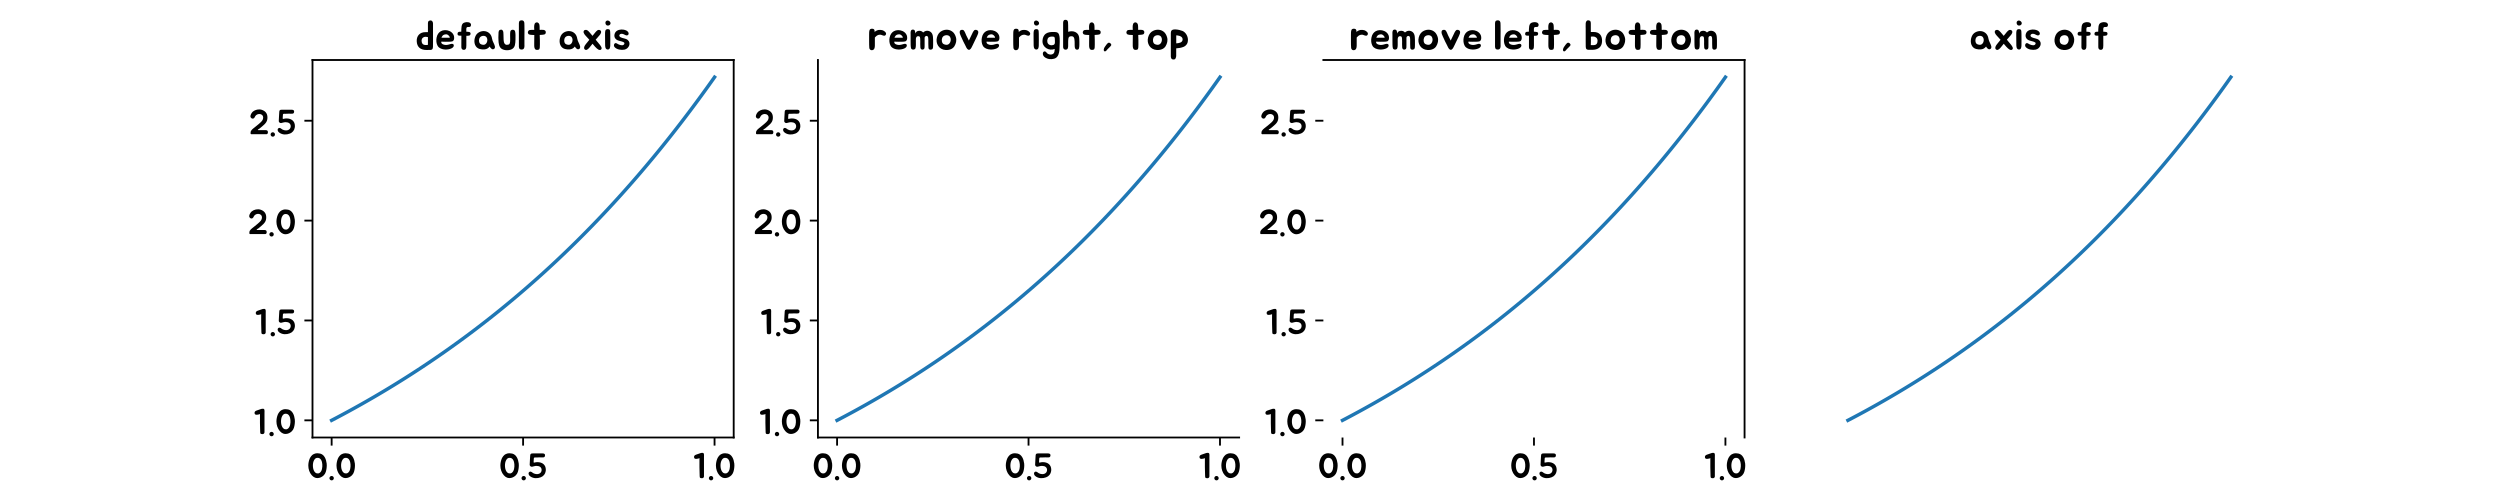 <?xml version="1.0" encoding="utf-8" standalone="no"?>
<!DOCTYPE svg PUBLIC "-//W3C//DTD SVG 1.1//EN"
  "http://www.w3.org/Graphics/SVG/1.1/DTD/svg11.dtd">
<!-- Created with matplotlib (http://matplotlib.org/) -->
<svg height="216pt" version="1.1" viewBox="0 0 1080 216" width="1080pt" xmlns="http://www.w3.org/2000/svg" xmlns:xlink="http://www.w3.org/1999/xlink">
 <defs>
  <style type="text/css">
*{stroke-linecap:butt;stroke-linejoin:round;}
  </style>
 </defs>
 <g id="figure_1">
  <g id="patch_1">
   <path d="M 0 216 
L 1080 216 
L 1080 0 
L 0 0 
z
" style="fill:#ffffff;"/>
  </g>
  <g id="axes_1">
   <g id="patch_2">
    <path d="M 135 189 
L 316.957 189 
L 316.957 25.92 
L 135 25.92 
z
" style="fill:#ffffff;"/>
   </g>
   <g id="matplotlib.axis_1">
    <g id="xtick_1">
     <g id="line2d_1">
      <defs>
       <path d="M 0 0 
L 0 3.5 
" id="ma606a35f32" style="stroke:#000000;stroke-width:0.8;"/>
      </defs>
      <g>
       <use style="stroke:#000000;stroke-width:0.8;" x="143.271" xlink:href="#ma606a35f32" y="189"/>
      </g>
     </g>
     <g id="text_1">
      <!-- 0.0 -->
      <defs>
       <path d="M 30.703 -8.297 
C 37.406 -8.094 43.5 -5.203 48.5 -0.297 
C 54.094 5.297 55.703 13 56.703 20.797 
C 57.203 25 57.406 29.297 56.906 33.5 
C 55.406 46.203 50.094 59.406 37.906 62.297 
C 33.5 63.297 27.703 63.594 23.406 62.297 
C 21.797 61.703 20.094 61 18.594 60.297 
C 14.406 58.406 9.906 52.297 8 47.797 
C 5.406 41.5 4 34.5 4 27.703 
C 4 17.594 7.406 7.203 13.797 0 
C 16.5 -3.094 19.797 -5.703 23.406 -7.094 
C 25.797 -8 28.297 -8.297 30.703 -8.297 
z
M 30.594 50 
C 40.5 50.297 43.703 39.594 44.297 31.594 
C 44.906 23.5 43.906 11.094 36.203 6.406 
C 33.797 4.906 31 4.703 28.297 5.406 
C 25.406 6.203 23.203 8.094 21.594 10.5 
C 18.297 15.5 17.203 22.094 17.203 27.797 
C 17.203 33.297 18.094 39 20.906 43.797 
C 22 45.703 23.5 47.5 25.297 48.703 
C 26.906 49.703 28.797 50 30.594 50 
z
" id="BMJUAOTF-30"/>
       <path d="M 16.297 -8.594 
C 16.297 -5.094 13.5 -2.203 10 -2.203 
C 6.5 -2.203 3.703 -5.094 3.703 -8.594 
C 3.703 -12.094 6.5 -14.906 10 -14.906 
C 13.5 -14.906 16.297 -12.094 16.297 -8.594 
z
" id="BMJUAOTF-2e"/>
      </defs>
      <g transform="translate(132.59 205.286)scale(0.15 -0.15)">
       <use xlink:href="#BMJUAOTF-30"/>
       <use x="61.2" xlink:href="#BMJUAOTF-2e"/>
       <use x="81.2" xlink:href="#BMJUAOTF-30"/>
      </g>
     </g>
    </g>
    <g id="xtick_2">
     <g id="line2d_2">
      <g>
       <use style="stroke:#000000;stroke-width:0.8;" x="225.978" xlink:href="#ma606a35f32" y="189"/>
      </g>
     </g>
     <g id="text_2">
      <!-- 0.5 -->
      <defs>
       <path d="M 10.297 61.297 
C 9.406 60.406 8.797 59.094 8.703 56.906 
C 8.5 53.094 8.297 49.203 8 45.406 
C 7.797 41.5 7.594 37.703 7.406 33.797 
C 7.203 31.5 6.797 28.5 8.5 26.703 
C 12.094 22.5 16.094 24.906 20.406 25.906 
C 22.594 26.594 24.906 26.797 27.203 26.797 
C 35.906 26.797 41.594 22.406 41.594 15.297 
C 41.594 7.906 36.094 3.094 27.906 3.094 
C 24.203 3.094 20.797 4.203 17.797 5.703 
C 14.297 7.594 11.297 11.906 6.797 9.703 
C 3.797 8.203 3.5 4.797 4.594 2 
C 5.5 -0.594 7.703 -2.797 10.094 -4.203 
C 18.594 -9.703 29.406 -9.703 38.797 -6.094 
C 46.797 -3.297 52.297 3.5 53.406 11.906 
C 53.703 13.094 53.703 14.297 53.703 15.594 
C 53.703 30.406 43.094 37.594 29.594 37.594 
C 27.094 37.594 24.594 37.297 22.203 36.703 
C 19.406 35.906 18.297 35.797 18.594 38.906 
C 18.703 41.203 19 43.5 19 45.797 
C 19 47.406 18.906 50.406 21.094 50.906 
C 22.297 51.297 25.094 51 26.5 51 
C 30.203 51 32.797 51.406 36.594 51.406 
C 40.094 51.406 44 50.797 47.406 51.406 
C 51 51.797 52 56.406 51.203 59.094 
C 49.906 63.406 44.406 62.703 40.797 62.703 
L 16.094 62.703 
C 13.5 62.703 11.5 62.5 10.297 61.297 
z
" id="BMJUAOTF-35"/>
      </defs>
      <g transform="translate(215.56 205.286)scale(0.15 -0.15)">
       <use xlink:href="#BMJUAOTF-30"/>
       <use x="61.2" xlink:href="#BMJUAOTF-2e"/>
       <use x="81.2" xlink:href="#BMJUAOTF-35"/>
      </g>
     </g>
    </g>
    <g id="xtick_3">
     <g id="line2d_3">
      <g>
       <use style="stroke:#000000;stroke-width:0.8;" x="308.686" xlink:href="#ma606a35f32" y="189"/>
      </g>
     </g>
     <g id="text_3">
      <!-- 1.0 -->
      <defs>
       <path d="M 20.797 63.594 
C 16.594 62.406 12.5 60.703 8.297 59.297 
C 4.406 58.094 1.594 55.797 2.094 51.594 
C 2.5 47.5 5.797 46.703 9.297 47.094 
C 10.406 47.094 17.297 48.203 17.703 49.406 
C 17.703 31.594 17.406 15 18.297 -2.5 
C 18.297 -4.703 18.406 -7.406 20.797 -8.203 
C 23 -9 26.703 -9.094 28.594 -7.594 
C 31.406 -5.594 30.703 -1.797 30.703 1 
L 30.703 52.094 
C 30.703 55 31.203 59.703 30.094 62.406 
C 29 64.703 25.297 64.703 23.297 64.203 
C 22.5 64.094 21.703 63.797 20.797 63.594 
z
" id="BMJUAOTF-31"/>
      </defs>
      <g transform="translate(299.514 205.286)scale(0.15 -0.15)">
       <use xlink:href="#BMJUAOTF-31"/>
       <use x="41.1" xlink:href="#BMJUAOTF-2e"/>
       <use x="61.1" xlink:href="#BMJUAOTF-30"/>
      </g>
     </g>
    </g>
   </g>
   <g id="matplotlib.axis_2">
    <g id="ytick_1">
     <g id="line2d_4">
      <defs>
       <path d="M 0 0 
L -3.5 0 
" id="m7644a0fadc" style="stroke:#000000;stroke-width:0.8;"/>
      </defs>
      <g>
       <use style="stroke:#000000;stroke-width:0.8;" x="135" xlink:href="#m7644a0fadc" y="181.587"/>
      </g>
     </g>
     <g id="text_4">
      <!-- 1.0 -->
      <g transform="translate(109.655 186.23)scale(0.15 -0.15)">
       <use xlink:href="#BMJUAOTF-31"/>
       <use x="41.1" xlink:href="#BMJUAOTF-2e"/>
       <use x="61.1" xlink:href="#BMJUAOTF-30"/>
      </g>
     </g>
    </g>
    <g id="ytick_2">
     <g id="line2d_5">
      <g>
       <use style="stroke:#000000;stroke-width:0.8;" x="135" xlink:href="#m7644a0fadc" y="138.447"/>
      </g>
     </g>
     <g id="text_5">
      <!-- 1.5 -->
      <g transform="translate(110.18 143.09)scale(0.15 -0.15)">
       <use xlink:href="#BMJUAOTF-31"/>
       <use x="41.1" xlink:href="#BMJUAOTF-2e"/>
       <use x="61.1" xlink:href="#BMJUAOTF-35"/>
      </g>
     </g>
    </g>
    <g id="ytick_3">
     <g id="line2d_6">
      <g>
       <use style="stroke:#000000;stroke-width:0.8;" x="135" xlink:href="#m7644a0fadc" y="95.307"/>
      </g>
     </g>
     <g id="text_6">
      <!-- 2.0 -->
      <defs>
       <path d="M 15.797 40.094 
C 16.703 41.406 17.406 43.094 18.203 44.5 
C 20.797 48.297 25.203 50.406 29.797 50.406 
C 36.094 50.406 40.797 46.5 40.797 39.797 
C 40.797 33.703 37.406 29.297 28 21.5 
C 24.406 18.406 20.203 15.406 16.703 12.297 
C 11.906 8.297 4.594 3.906 4.594 -2.906 
C 4.594 -4.906 3.906 -7.094 6.297 -7.703 
C 7.5 -8.094 9.203 -7.797 10.5 -7.797 
L 46.406 -7.797 
C 48.703 -7.797 51.5 -8.406 53.203 -6.406 
C 55 -4.5 54.906 0.797 52.797 2.594 
C 50.703 4.406 46.703 3.703 44 3.906 
C 40.703 4.203 37.297 3.906 33.906 3.906 
C 31 3.906 29.797 3.703 26.906 3.906 
C 22.094 4.297 29.594 7.906 31 9 
C 33.094 10.703 35.297 12.5 37.297 14.203 
C 49.406 24.094 53.094 29.906 53.094 40.703 
C 53.094 52.094 46.906 59.297 36.297 62.594 
C 28.5 65.094 17.797 62.797 11.5 57.594 
C 8.094 54.797 4.5 48.906 4.094 44.5 
C 3.594 38.094 11.906 33.906 15.797 40.094 
z
" id="BMJUAOTF-32"/>
      </defs>
      <g transform="translate(107.045 99.95)scale(0.15 -0.15)">
       <use xlink:href="#BMJUAOTF-32"/>
       <use x="58.5" xlink:href="#BMJUAOTF-2e"/>
       <use x="78.5" xlink:href="#BMJUAOTF-30"/>
      </g>
     </g>
    </g>
    <g id="ytick_4">
     <g id="line2d_7">
      <g>
       <use style="stroke:#000000;stroke-width:0.8;" x="135" xlink:href="#m7644a0fadc" y="52.166"/>
      </g>
     </g>
     <g id="text_7">
      <!-- 2.5 -->
      <g transform="translate(107.57 56.809)scale(0.15 -0.15)">
       <use xlink:href="#BMJUAOTF-32"/>
       <use x="58.5" xlink:href="#BMJUAOTF-2e"/>
       <use x="78.5" xlink:href="#BMJUAOTF-35"/>
      </g>
     </g>
    </g>
   </g>
   <g id="line2d_8">
    <path clip-path="url(#pb749221019)" d="M 143.271 181.587 
L 144.942 180.711 
L 146.612 179.827 
L 148.283 178.933 
L 149.954 178.03 
L 151.625 177.118 
L 153.296 176.196 
L 154.967 175.266 
L 156.638 174.326 
L 158.308 173.376 
L 159.979 172.417 
L 161.65 171.448 
L 163.321 170.469 
L 164.992 169.48 
L 166.663 168.481 
L 168.334 167.472 
L 170.004 166.453 
L 171.675 165.423 
L 173.346 164.383 
L 175.017 163.333 
L 176.688 162.271 
L 178.359 161.199 
L 180.03 160.116 
L 181.701 159.023 
L 183.371 157.917 
L 185.042 156.801 
L 186.713 155.674 
L 188.384 154.535 
L 190.055 153.384 
L 191.726 152.222 
L 193.397 151.048 
L 195.067 149.862 
L 196.738 148.664 
L 198.409 147.454 
L 200.08 146.231 
L 201.751 144.996 
L 203.422 143.749 
L 205.093 142.489 
L 206.763 141.216 
L 208.434 139.93 
L 210.105 138.631 
L 211.776 137.319 
L 213.447 135.994 
L 215.118 134.655 
L 216.789 133.303 
L 218.459 131.936 
L 220.13 130.556 
L 221.801 129.162 
L 223.472 127.754 
L 225.143 126.332 
L 226.814 124.895 
L 228.485 123.443 
L 230.155 121.977 
L 231.826 120.496 
L 233.497 119 
L 235.168 117.489 
L 236.839 115.962 
L 238.51 114.42 
L 240.181 112.862 
L 241.851 111.288 
L 243.522 109.699 
L 245.193 108.093 
L 246.864 106.471 
L 248.535 104.832 
L 250.206 103.177 
L 251.877 101.505 
L 253.547 99.816 
L 255.218 98.11 
L 256.889 96.387 
L 258.56 94.646 
L 260.231 92.887 
L 261.902 91.111 
L 263.573 89.316 
L 265.243 87.504 
L 266.914 85.672 
L 268.585 83.823 
L 270.256 81.954 
L 271.927 80.067 
L 273.598 78.16 
L 275.269 76.234 
L 276.939 74.289 
L 278.61 72.324 
L 280.281 70.338 
L 281.952 68.333 
L 283.623 66.307 
L 285.294 64.261 
L 286.965 62.194 
L 288.635 60.106 
L 290.306 57.997 
L 291.977 55.866 
L 293.648 53.714 
L 295.319 51.54 
L 296.99 49.343 
L 298.661 47.125 
L 300.331 44.884 
L 302.002 42.62 
L 303.673 40.333 
L 305.344 38.023 
L 307.015 35.69 
L 308.686 33.333 
" style="fill:none;stroke:#1f77b4;stroke-linecap:square;stroke-width:1.5;"/>
   </g>
   <g id="patch_3">
    <path d="M 135 189 
L 135 25.92 
" style="fill:none;stroke:#000000;stroke-linecap:square;stroke-linejoin:miter;stroke-width:0.8;"/>
   </g>
   <g id="patch_4">
    <path d="M 316.957 189 
L 316.957 25.92 
" style="fill:none;stroke:#000000;stroke-linecap:square;stroke-linejoin:miter;stroke-width:0.8;"/>
   </g>
   <g id="patch_5">
    <path d="M 135 189 
L 316.957 189 
" style="fill:none;stroke:#000000;stroke-linecap:square;stroke-linejoin:miter;stroke-width:0.8;"/>
   </g>
   <g id="patch_6">
    <path d="M 135 25.92 
L 316.957 25.92 
" style="fill:none;stroke:#000000;stroke-linecap:square;stroke-linejoin:miter;stroke-width:0.8;"/>
   </g>
   <g id="text_8">
    <!-- default axis -->
    <defs>
     <path d="M 35.203 61.297 
C 30.297 60 31.094 55.594 31 51.406 
L 31 33.5 
L 25.5 33.5 
C 11.703 33.703 3.703 24.797 4.094 12 
C 4.594 -2.703 13.5 -9.297 27.797 -9.297 
C 44.297 -9.297 43.203 -10.703 43.203 10.906 
L 43.203 41.594 
C 43.203 44.406 43.297 47.594 43.203 54.297 
C 43.203 59 40.203 62.703 35.203 61.297 
z
M 17.797 5.797 
C 14.906 9.797 14.906 17.094 19 20.297 
C 22.797 23.203 26.406 22.406 31 21.594 
L 31 3.094 
C 31 3.094 28.297 2.406 25.406 2.594 
C 21.797 2.797 19.203 3.906 17.797 5.797 
z
" id="BMJUAOTF-64"/>
     <path d="M 38.594 5.094 
C 34.203 3.797 30.203 2.5 25.703 2.797 
C 20.797 3.203 14.906 5.297 15.703 10.703 
C 23.406 10.5 27.906 10.203 34.297 10.5 
C 41.594 10.797 44.406 10.906 46.094 15.703 
C 47.094 18.594 46.594 23.594 45.594 26 
C 43.703 30.797 39.906 34.203 35.406 36.203 
C 28.703 39.203 20.5 39.094 14.594 35.703 
C 9.703 32.797 6 28.094 4.5 20.406 
C 3.203 14.094 3.703 6.203 7.094 0.406 
C 10.797 -5.5 18 -7.906 25.203 -8.203 
C 30.5 -8.406 35.797 -7.406 39.594 -5.703 
C 42.203 -4.594 45.797 -2.094 45.797 1.203 
C 45.797 5.703 41.703 6 38.594 5.094 
z
M 34.297 24.5 
C 35.594 23.094 36.094 22 36.203 20.094 
L 16.594 20.094 
C 15.5 20.094 18.297 24.406 18.703 24.797 
C 20.094 26.406 21.5 27.297 23.594 27.797 
C 25.703 28.406 28.203 28.594 30.297 27.703 
C 31.797 27 33.094 25.906 34.297 24.5 
z
" id="BMJUAOTF-65"/>
     <path d="M 32.703 33.703 
C 30.797 34.297 28.094 34.406 25.094 34.594 
L 25.094 37.094 
C 25.094 39 24.797 43.094 26 44.703 
C 27.594 46.594 30.797 45.5 33.094 46 
C 35.797 46.594 36.297 48.906 36.406 51.297 
C 36.5 53.703 34.203 55.906 32.406 56.594 
C 28.406 58.203 22.906 57.594 19.094 55.906 
C 12.797 53 13.406 43.797 13 34.594 
C 12.594 34.594 10.5 34.5 10.203 34.5 
C 8.094 34.406 6.906 34.5 5.203 32.906 
C 3.906 31.797 3.5 27.906 5 26.297 
C 6.5 24.797 10.203 25.094 13.297 25 
C 13.297 18.094 13.203 10.297 13.203 3.406 
L 13.203 -2.406 
C 13.203 -2.797 13.297 -3.406 13.406 -4.094 
C 13.594 -4.703 13.797 -5.5 14 -6.094 
C 14.297 -6.797 14.797 -7.406 15.297 -7.797 
C 15.906 -8.297 16.703 -8.594 17.594 -8.797 
C 19.297 -9.203 20.797 -9 22.297 -8.203 
C 22.906 -7.797 23.5 -7.203 23.906 -6.406 
C 24 -6.203 24.094 -6 24.094 -5.797 
C 24.203 -5.703 24.297 -5.5 24.406 -5.203 
C 24.703 -4.594 24.906 -4 24.906 -3.297 
C 25.094 -1.594 25.203 0 25.203 1.594 
L 25.203 24.703 
C 27.406 24.797 29.703 24.703 31.797 25.203 
C 33.797 25.703 34.797 26.797 35.203 29 
C 35.5 31 34.906 33.094 32.703 33.703 
z
" id="BMJUAOTF-66"/>
     <path d="M 15.703 33.5 
C 10.797 31.094 6.906 26.703 5 19.5 
C 2.094 8.594 5.406 -3.906 16.797 -6.906 
C 21.203 -8.094 24.797 -8.297 29.094 -7.797 
C 34.094 -7.094 37.5 -5 40.594 -1 
C 42.406 -3.906 45.297 -8.297 49.406 -7.5 
C 52.797 -6.906 53.906 -3.5 53.203 -0.406 
C 51.703 6.094 47.406 11 46.406 17.797 
C 45.594 22.797 43.906 26.906 40.406 30.406 
C 33.594 37 23.797 37.594 15.703 33.5 
z
M 18.203 21.797 
C 22 25.5 30.297 26 33.406 20.906 
C 37.703 14 33.406 2.594 25.406 3.094 
C 21.906 3.297 18.297 4.703 17 6.594 
C 14 10.906 14.406 18.203 18.203 21.797 
z
" id="BMJUAOTF-61"/>
     <path d="M 45.094 15.203 
C 45.297 22.094 45.5 31.594 44 35.906 
C 42.5 40.594 34.203 40.297 32.906 35.594 
C 31.797 32.094 32.406 21.797 32.406 15.5 
C 32.406 8.203 31.594 4.594 28.594 3.703 
C 15.594 -0.094 16.797 13.797 16.406 22.906 
C 16.203 26 16.406 30 16 33.094 
C 15.297 38.906 11.406 40.797 7.406 38.703 
C 3.797 36.797 4.406 31 4.297 27.5 
C 4 23 4 18.5 4.297 13.906 
C 4.594 6.906 5.594 -2.703 12.094 -6.594 
C 18.5 -10.594 28.594 -11.094 36.094 -7.5 
C 44.703 -3.5 44.703 6.5 45.094 15.203 
z
" id="BMJUAOTF-75"/>
     <path d="M 17.297 -0.594 
C 17.406 -0.094 17.406 0.297 17.406 0.906 
C 17.406 1.406 17.297 1.906 17.297 2.406 
L 17.297 23.406 
C 17.297 27.5 17.406 31.703 17.406 36.203 
C 17.5 40.797 17.5 44.5 17.297 48.797 
L 17.297 49.203 
C 17.297 50.5 17.203 53.906 17.094 55.203 
C 17.094 56.406 16.703 57.703 16.094 58.906 
C 15.703 59.797 15 60.594 14.094 61.094 
C 13 61.594 11.906 61.906 10.906 61.906 
C 9.906 61.906 9.094 61.906 8.203 61.594 
C 7.406 61.5 6.594 61.094 5.906 60.594 
C 5.406 60.203 5 59.594 4.797 59 
C 4.5 58.203 4.297 57.594 4.203 56.703 
C 4.094 56 4 55.297 4 54.406 
L 4 -1.594 
C 4 -2.094 4.094 -2.703 4.297 -3.406 
C 4.406 -4 4.594 -4.703 4.906 -5.406 
C 5.203 -6.203 5.703 -6.703 6.297 -7.094 
C 6.906 -7.594 7.906 -8 9 -8.094 
C 10.797 -8.5 12.5 -8.297 14.094 -7.5 
C 14.797 -7.094 15.5 -6.5 15.906 -5.703 
L 16.203 -5.094 
C 16.297 -5 16.406 -4.797 16.5 -4.594 
L 17.094 -2.5 
C 17.094 -1.906 17.203 -1.297 17.297 -0.594 
z
" id="BMJUAOTF-6c"/>
     <path d="M 46.703 35.5 
C 44.703 40.297 37.203 38.906 33.297 39 
L 32.297 39 
C 32.297 42.906 32.406 49.094 31.5 52.203 
C 30.5 55.906 25.906 58.797 21.906 55.594 
C 18.906 53.297 19 46.094 19.203 42.797 
C 19.297 41.594 19.297 40.297 19.406 39 
C 15.5 39.094 10.5 39.094 8.094 38.5 
C 4.703 37.594 2.5 32.594 5.5 29.094 
C 7.406 26.797 14.797 26.703 18 26.703 
L 19.5 26.703 
C 19.5 19.5 19.406 12 19.297 6.406 
C 19.203 2.906 18.906 -3.5 21.094 -6.906 
C 22.5 -9 26.297 -10 30.406 -8.297 
C 33.094 -7.297 32.906 -0.297 32.906 3.797 
C 33.094 9.594 32.797 18.797 32.5 26.797 
C 35.797 26.906 42.203 27.297 44.5 28.297 
C 46.797 29.203 47.703 33 46.703 35.5 
z
" id="BMJUAOTF-74"/>
     <path id="BMJUAOTF-20"/>
     <path d="M 37.094 10.5 
C 35.5 12.594 34.297 14.094 33.094 15.406 
C 35.094 17.797 37.203 20.406 40.297 23.703 
C 42.906 26.594 47.094 31 46 35.297 
C 45.094 38.797 40.297 40.203 36.906 37.594 
C 33.594 35.094 31 31.297 28.297 28.094 
C 27.297 26.703 26.203 25.594 25.5 24.594 
C 24.703 25.5 23.797 26.5 22.906 27.703 
C 20 31 16.906 35.203 13.5 37.703 
C 10.094 40.203 4.797 39.094 4.094 35.094 
C 3.406 30.703 7.703 26.406 10.406 23.406 
C 14.203 19.406 16.094 17.203 17.906 15.203 
C 16.906 13.906 15.703 12.5 14.297 10.703 
C 11.297 6.703 4 -0.203 5.5 -5.797 
C 6.094 -8.203 9.094 -9.906 11.703 -8.906 
C 15.703 -7.297 20.094 -1.203 22.703 2.094 
C 23.797 3.297 24.703 4.594 25.594 5.703 
C 25.594 5.594 25.703 5.594 25.703 5.5 
C 27.297 3.5 35.094 -6.203 39.703 -8.406 
C 42.906 -10 46.203 -9.703 47.297 -6.203 
C 48.594 -1.703 40.094 6.703 37.094 10.5 
z
" id="BMJUAOTF-78"/>
     <path d="M 16.594 29.297 
C 16.594 32.594 16.406 37.297 15.406 38.906 
C 13.703 41.406 7.703 41.297 5.906 39.094 
C 3.406 35.703 4.203 28 4.094 24.297 
C 4 18 4.203 7.703 4.297 1.5 
C 4.5 -4.5 6.203 -8 10.297 -8.203 
C 16 -8.5 16.406 -2.406 16.594 1.594 
C 16.906 9.797 16.594 21.906 16.594 29.297 
z
M 12.797 49.5 
C 18.094 51.203 18.906 56.703 14.297 60 
C 9.594 63.406 4 60.203 5.094 54.5 
C 5.703 50.703 8.703 48.406 12.797 49.5 
z
" id="BMJUAOTF-69"/>
     <path d="M 27.906 9 
C 29.797 7.703 29.797 4.797 26.906 2.906 
C 23 0.406 15.297 3.5 10.906 6.406 
C 5.594 9.797 1.797 2.094 5.5 -2.297 
C 10.906 -8.5 21.797 -10 29.5 -8.406 
C 40.203 -6.094 45.906 7.703 37 14.797 
C 32.406 18.594 25.203 18.5 20 21.203 
C 14.406 24.203 17 29.797 23 29.594 
C 27.094 29.594 30 26.406 33.906 25.703 
C 37.5 25.094 40.203 28.094 39.094 31.594 
C 37.406 36.906 31.594 38.703 27 39.5 
C 20.094 40.703 10.797 38.906 7.094 32.5 
C 3.703 26.406 4.5 19.797 9.906 15.703 
C 14.906 12 22.797 12.203 27.906 9 
z
" id="BMJUAOTF-73"/>
    </defs>
    <g transform="translate(179.285 19.92)scale(0.18 -0.18)">
     <use xlink:href="#BMJUAOTF-64"/>
     <use x="47.3" xlink:href="#BMJUAOTF-65"/>
     <use x="98" xlink:href="#BMJUAOTF-66"/>
     <use x="138.5" xlink:href="#BMJUAOTF-61"/>
     <use x="196" xlink:href="#BMJUAOTF-75"/>
     <use x="245.3" xlink:href="#BMJUAOTF-6c"/>
     <use x="266.8" xlink:href="#BMJUAOTF-74"/>
     <use x="318" xlink:href="#BMJUAOTF-20"/>
     <use x="343" xlink:href="#BMJUAOTF-61"/>
     <use x="400.5" xlink:href="#BMJUAOTF-78"/>
     <use x="452" xlink:href="#BMJUAOTF-69"/>
     <use x="473.4" xlink:href="#BMJUAOTF-73"/>
    </g>
   </g>
  </g>
  <g id="axes_2">
   <g id="patch_7">
    <path d="M 353.348 189 
L 535.304 189 
L 535.304 25.92 
L 353.348 25.92 
z
" style="fill:#ffffff;"/>
   </g>
   <g id="matplotlib.axis_3">
    <g id="xtick_4">
     <g id="line2d_9">
      <g>
       <use style="stroke:#000000;stroke-width:0.8;" x="361.619" xlink:href="#ma606a35f32" y="189"/>
      </g>
     </g>
     <g id="text_9">
      <!-- 0.0 -->
      <g transform="translate(350.938 205.286)scale(0.15 -0.15)">
       <use xlink:href="#BMJUAOTF-30"/>
       <use x="61.2" xlink:href="#BMJUAOTF-2e"/>
       <use x="81.2" xlink:href="#BMJUAOTF-30"/>
      </g>
     </g>
    </g>
    <g id="xtick_5">
     <g id="line2d_10">
      <g>
       <use style="stroke:#000000;stroke-width:0.8;" x="444.326" xlink:href="#ma606a35f32" y="189"/>
      </g>
     </g>
     <g id="text_10">
      <!-- 0.5 -->
      <g transform="translate(433.908 205.286)scale(0.15 -0.15)">
       <use xlink:href="#BMJUAOTF-30"/>
       <use x="61.2" xlink:href="#BMJUAOTF-2e"/>
       <use x="81.2" xlink:href="#BMJUAOTF-35"/>
      </g>
     </g>
    </g>
    <g id="xtick_6">
     <g id="line2d_11">
      <g>
       <use style="stroke:#000000;stroke-width:0.8;" x="527.034" xlink:href="#ma606a35f32" y="189"/>
      </g>
     </g>
     <g id="text_11">
      <!-- 1.0 -->
      <g transform="translate(517.861 205.286)scale(0.15 -0.15)">
       <use xlink:href="#BMJUAOTF-31"/>
       <use x="41.1" xlink:href="#BMJUAOTF-2e"/>
       <use x="61.1" xlink:href="#BMJUAOTF-30"/>
      </g>
     </g>
    </g>
   </g>
   <g id="matplotlib.axis_4">
    <g id="ytick_5">
     <g id="line2d_12">
      <g>
       <use style="stroke:#000000;stroke-width:0.8;" x="353.348" xlink:href="#m7644a0fadc" y="181.587"/>
      </g>
     </g>
     <g id="text_12">
      <!-- 1.0 -->
      <g transform="translate(328.003 186.23)scale(0.15 -0.15)">
       <use xlink:href="#BMJUAOTF-31"/>
       <use x="41.1" xlink:href="#BMJUAOTF-2e"/>
       <use x="61.1" xlink:href="#BMJUAOTF-30"/>
      </g>
     </g>
    </g>
    <g id="ytick_6">
     <g id="line2d_13">
      <g>
       <use style="stroke:#000000;stroke-width:0.8;" x="353.348" xlink:href="#m7644a0fadc" y="138.447"/>
      </g>
     </g>
     <g id="text_13">
      <!-- 1.5 -->
      <g transform="translate(328.528 143.09)scale(0.15 -0.15)">
       <use xlink:href="#BMJUAOTF-31"/>
       <use x="41.1" xlink:href="#BMJUAOTF-2e"/>
       <use x="61.1" xlink:href="#BMJUAOTF-35"/>
      </g>
     </g>
    </g>
    <g id="ytick_7">
     <g id="line2d_14">
      <g>
       <use style="stroke:#000000;stroke-width:0.8;" x="353.348" xlink:href="#m7644a0fadc" y="95.307"/>
      </g>
     </g>
     <g id="text_14">
      <!-- 2.0 -->
      <g transform="translate(325.392 99.95)scale(0.15 -0.15)">
       <use xlink:href="#BMJUAOTF-32"/>
       <use x="58.5" xlink:href="#BMJUAOTF-2e"/>
       <use x="78.5" xlink:href="#BMJUAOTF-30"/>
      </g>
     </g>
    </g>
    <g id="ytick_8">
     <g id="line2d_15">
      <g>
       <use style="stroke:#000000;stroke-width:0.8;" x="353.348" xlink:href="#m7644a0fadc" y="52.166"/>
      </g>
     </g>
     <g id="text_15">
      <!-- 2.5 -->
      <g transform="translate(325.917 56.809)scale(0.15 -0.15)">
       <use xlink:href="#BMJUAOTF-32"/>
       <use x="58.5" xlink:href="#BMJUAOTF-2e"/>
       <use x="78.5" xlink:href="#BMJUAOTF-35"/>
      </g>
     </g>
    </g>
   </g>
   <g id="line2d_16">
    <path clip-path="url(#p13eaa8fdb0)" d="M 361.619 181.587 
L 363.289 180.711 
L 364.96 179.827 
L 366.631 178.933 
L 368.302 178.03 
L 369.973 177.118 
L 371.644 176.196 
L 373.315 175.266 
L 374.985 174.326 
L 376.656 173.376 
L 378.327 172.417 
L 379.998 171.448 
L 381.669 170.469 
L 383.34 169.48 
L 385.011 168.481 
L 386.681 167.472 
L 388.352 166.453 
L 390.023 165.423 
L 391.694 164.383 
L 393.365 163.333 
L 395.036 162.271 
L 396.707 161.199 
L 398.377 160.116 
L 400.048 159.023 
L 401.719 157.917 
L 403.39 156.801 
L 405.061 155.674 
L 406.732 154.535 
L 408.403 153.384 
L 410.073 152.222 
L 411.744 151.048 
L 413.415 149.862 
L 415.086 148.664 
L 416.757 147.454 
L 418.428 146.231 
L 420.099 144.996 
L 421.769 143.749 
L 423.44 142.489 
L 425.111 141.216 
L 426.782 139.93 
L 428.453 138.631 
L 430.124 137.319 
L 431.795 135.994 
L 433.466 134.655 
L 435.136 133.303 
L 436.807 131.936 
L 438.478 130.556 
L 440.149 129.162 
L 441.82 127.754 
L 443.491 126.332 
L 445.162 124.895 
L 446.832 123.443 
L 448.503 121.977 
L 450.174 120.496 
L 451.845 119 
L 453.516 117.489 
L 455.187 115.962 
L 456.858 114.42 
L 458.528 112.862 
L 460.199 111.288 
L 461.87 109.699 
L 463.541 108.093 
L 465.212 106.471 
L 466.883 104.832 
L 468.554 103.177 
L 470.224 101.505 
L 471.895 99.816 
L 473.566 98.11 
L 475.237 96.387 
L 476.908 94.646 
L 478.579 92.887 
L 480.25 91.111 
L 481.92 89.316 
L 483.591 87.504 
L 485.262 85.672 
L 486.933 83.823 
L 488.604 81.954 
L 490.275 80.067 
L 491.946 78.16 
L 493.616 76.234 
L 495.287 74.289 
L 496.958 72.324 
L 498.629 70.338 
L 500.3 68.333 
L 501.971 66.307 
L 503.642 64.261 
L 505.312 62.194 
L 506.983 60.106 
L 508.654 57.997 
L 510.325 55.866 
L 511.996 53.714 
L 513.667 51.54 
L 515.338 49.343 
L 517.008 47.125 
L 518.679 44.884 
L 520.35 42.62 
L 522.021 40.333 
L 523.692 38.023 
L 525.363 35.69 
L 527.034 33.333 
" style="fill:none;stroke:#1f77b4;stroke-linecap:square;stroke-width:1.5;"/>
   </g>
   <g id="patch_8">
    <path d="M 353.348 189 
L 353.348 25.92 
" style="fill:none;stroke:#000000;stroke-linecap:square;stroke-linejoin:miter;stroke-width:0.8;"/>
   </g>
   <g id="patch_9">
    <path d="M 353.348 189 
L 535.304 189 
" style="fill:none;stroke:#000000;stroke-linecap:square;stroke-linejoin:miter;stroke-width:0.8;"/>
   </g>
   <g id="text_16">
    <!-- remove right, top -->
    <defs>
     <path d="M 4.094 12.203 
C 4 6.906 4.203 -0.797 4.594 -4.797 
C 5 -6.906 7.094 -9.703 9.5 -9.797 
C 18.406 -10.406 18 -1.094 17.906 6.094 
L 17.906 20.5 
C 17.906 20.5 23.297 28.594 32.203 27.297 
C 33.594 27 36 25.797 37.406 25.5 
C 40 24.797 42.406 24.094 44.203 27.406 
C 46.703 32.094 40.797 36.406 36.594 38 
C 33.297 39.094 30.797 39 27.5 38.797 
C 26.906 38.797 19.797 37.703 17.5 33.5 
C 17.406 37.703 17.094 41.594 11.5 41.703 
C 8.906 41.797 6.297 41.094 5.297 38.703 
C 4 35.594 4.094 30 4.094 26.797 
z
" id="BMJUAOTF-72"/>
     <path d="M 58.203 14.703 
C 58 19.297 58.094 25 56.094 29.203 
C 53.203 35.5 45.797 38.406 39.406 36 
C 37.5 35.203 35.703 34.094 34.297 32.703 
C 31.406 36.094 27.297 37.406 22.5 36.5 
C 18.703 35.797 16.906 33.5 15.406 30.203 
C 15.203 34.203 15.094 39.5 10.203 39.594 
C 8.094 39.703 5.797 39.203 4.906 36.703 
C 3.797 33.797 4.094 29.906 4.203 26.797 
L 4.203 12.406 
C 4.094 6.906 4.297 -2.094 5.203 -5 
C 6.5 -9.5 14.406 -9.297 15.797 -5.203 
C 17.203 -1.406 16.797 5.094 16.797 13.703 
C 16.797 17.203 16.5 21.594 20.203 23.406 
C 22 24.297 25.5 23.797 26.5 21.906 
C 27.297 20.203 27.203 16.703 27.297 14.797 
C 27.594 11.703 27.297 8.406 27.297 5.297 
C 27.297 2.406 27.297 0 27.594 -3.094 
C 28 -8.297 32.297 -9.594 35.594 -7.5 
C 38.5 -5.703 37.594 -0.594 37.797 2.797 
C 37.906 7 37.906 10.594 37.797 14.906 
C 37.703 16.5 37.797 18.406 37.797 20.094 
C 38.5 24.406 42.594 25.594 44.906 23.5 
C 46.5 22.203 46.703 18.203 46.703 15.703 
C 46.594 10.703 46.703 8.406 46.703 5.406 
C 46.703 2.5 46.797 -0.703 47 -3.797 
C 47.297 -9 52.5 -9.594 55.797 -7.5 
C 58.594 -5.703 58.094 -0.703 58.203 2.594 
C 58.406 6.797 58.406 10.406 58.203 14.703 
z
" id="BMJUAOTF-6d"/>
     <path d="M 16.906 36.594 
C 11.406 33.906 7.094 29 5 21.094 
C 1 6.094 9.906 -8.406 25.797 -9.297 
C 30.203 -9.703 35.094 -8.906 39.094 -7.094 
C 42.203 -5.703 45.094 -3.203 46.906 -0.297 
C 50.797 6.094 52.703 13.906 50.5 21.203 
C 49.406 25.297 47 30.094 44 33.094 
C 36.5 40.297 25.797 41 16.906 36.594 
z
M 19.906 23.203 
C 24.094 27.094 33 27.594 36.297 22.203 
C 40.906 14.797 36.297 2.594 27.703 3.094 
C 24 3.297 20 4.797 18.703 6.797 
C 15.406 11.5 16 19.406 19.906 23.203 
z
" id="BMJUAOTF-6f"/>
     <path d="M 48.5 35.203 
C 47 39.406 41 40.297 38.703 37.594 
C 36.297 35.094 34.797 31.5 33.203 28.094 
C 29.797 20.703 28.906 19.406 26.094 13.297 
C 24.203 17.094 21.703 22 19.797 25.906 
C 18.297 29.203 16.297 35.094 13.906 37.594 
C 11.5 40.297 5.094 39.406 4.297 35.406 
C 3.406 31.094 5.594 27 6.906 23.906 
C 12 12.203 14 8.594 17.203 2.406 
C 18.797 -0.797 21.094 -6.906 24.406 -8.406 
C 25 -8.797 25.703 -9 26.203 -8.906 
C 26.906 -9 27.594 -8.797 28.203 -8.406 
C 31.406 -6.906 33.703 -0.797 35.406 2.406 
C 39.5 10.406 42.297 16.906 45.703 23.906 
C 47.094 26.906 49.594 32 48.5 35.203 
z
" id="BMJUAOTF-76"/>
     <path d="M 45.5 10.297 
C 45.5 16.203 45.594 21.703 43.906 27.203 
C 41.703 34.406 35.203 34 28.797 33.906 
C 23.406 33.906 17 33.203 12.406 30 
C 6.703 26 4.5 19.594 4.094 12.906 
C 3.094 -2.906 19.906 -12.5 33.5 -6.797 
C 33.406 -10.406 32.797 -14.594 31.5 -16.594 
C 27.703 -22.297 17.406 -20.703 14.203 -16 
C 9.594 -9.203 3.406 -13.703 5.297 -20.797 
C 6.797 -26.594 14.594 -30.297 20.203 -31.094 
C 24.406 -31.594 28 -31.297 32.203 -30.203 
C 37.203 -28.797 40.297 -25.297 42.203 -20.797 
C 45.203 -13.703 45 -3.5 45 -3.5 
C 45.297 0.797 45.5 6 45.5 10.297 
z
M 26.203 2 
C 22.906 2 19.406 3.203 17.5 5.797 
C 14.406 10 14.906 17.203 18.797 20.703 
C 21.703 23.094 28 23.5 31.797 22.297 
C 33.906 21.5 33.906 15.797 33.906 12.406 
C 33.906 8.203 34.594 4.297 30 2.703 
C 28.797 2.297 27.5 2 26.203 2 
z
" id="BMJUAOTF-67"/>
     <path d="M 43 11.094 
C 42.703 20.797 43.094 28.797 33.203 33.797 
C 28.406 36.203 21.703 36.203 16.203 34.297 
L 16.203 36 
C 16.203 40.5 16.203 45 16.094 49.203 
L 16.094 49.703 
C 16 51 16 55.203 15.797 56.5 
C 15.797 57.797 15.5 58.906 15 60.094 
C 14.594 61.094 13.906 61.703 13.094 62.203 
C 12.203 62.797 11.297 63.094 10.203 63.094 
C 9.406 63.094 8.594 63 7.906 62.906 
C 7.094 62.797 6.5 62.297 5.797 61.703 
C 5.406 61.406 5 60.797 4.797 60.203 
C 4.594 59.5 4.406 58.797 4.203 58 
C 4.094 57.203 4 56.5 4 55.703 
L 4 -1.797 
C 4 -5.594 5.906 -8.594 9.906 -8.594 
C 16.297 -8.5 16.094 -2.297 16.094 2.5 
L 16.094 9.797 
L 16.203 13.703 
C 16.906 19.594 16.297 24.094 25.203 23.594 
C 32.094 23.406 31.5 12.797 31.703 6.906 
C 31.906 3.094 30.5 -7.797 36.594 -8.5 
C 42.594 -9.203 42.703 -4.203 43 3 
C 43.094 5.406 43.094 8.5 43 11.094 
z
" id="BMJUAOTF-68"/>
     <path d="M 5.797 -12.703 
C 8.203 -13 10.797 -9.406 12.203 -7.594 
C 13.906 -5.594 19.906 -0.594 21 1.797 
C 22.406 4.797 18.094 8.906 14.703 8.094 
C 11.703 7.297 7.094 0 5.5 -2.297 
C 4 -4.594 2.406 -9.094 3.594 -11.094 
C 4.203 -12.203 5 -12.594 5.797 -12.703 
z
" id="BMJUAOTF-2c"/>
     <path d="M 32 36.406 
C 28.906 37.703 21.297 39.906 14.797 40.094 
C 10.094 40.203 6 39.203 4.797 35.906 
C 4.5 35.094 4.297 34.297 4.203 33.5 
C 4.094 32.594 4 31.703 4 30.906 
L 4 -24.797 
C 4 -25.406 4.094 -26.094 4.203 -26.703 
C 4.406 -27.5 4.594 -28.203 4.906 -29 
C 5.203 -29.797 5.703 -30.406 6.203 -30.906 
C 6.906 -31.5 7.703 -31.797 8.797 -31.906 
C 10.594 -32.406 12.203 -32.203 13.797 -31.406 
C 14.5 -30.797 15 -30.094 15.5 -29.297 
C 16 -28.094 16.406 -27.094 16.594 -25.797 
C 16.594 -25.203 16.906 -24.5 16.906 -23.703 
L 16.906 -5.406 
C 23.297 -5 29.297 -4 34.797 -1.703 
C 42.094 1.5 45.203 8 45.094 14.797 
C 45.094 23.906 39.703 33.094 32 36.406 
z
M 32.203 14.797 
C 31.297 8.203 23.203 7 17 6.594 
L 17 13.297 
C 17.094 17.797 17 21.594 17 25.797 
C 18 25.797 19 25.797 19.406 25.703 
C 25.906 24.797 33.203 22.297 32.203 14.797 
z
" id="BMJUAOTF-70"/>
    </defs>
    <g transform="translate(374.72 19.92)scale(0.18 -0.18)">
     <use xlink:href="#BMJUAOTF-72"/>
     <use x="48.8" xlink:href="#BMJUAOTF-65"/>
     <use x="99.5" xlink:href="#BMJUAOTF-6d"/>
     <use x="161.9" xlink:href="#BMJUAOTF-6f"/>
     <use x="217.4" xlink:href="#BMJUAOTF-76"/>
     <use x="270.2" xlink:href="#BMJUAOTF-65"/>
     <use x="320.9" xlink:href="#BMJUAOTF-20"/>
     <use x="345.9" xlink:href="#BMJUAOTF-72"/>
     <use x="394.7" xlink:href="#BMJUAOTF-69"/>
     <use x="416.1" xlink:href="#BMJUAOTF-67"/>
     <use x="465.7" xlink:href="#BMJUAOTF-68"/>
     <use x="512.8" xlink:href="#BMJUAOTF-74"/>
     <use x="564" xlink:href="#BMJUAOTF-2c"/>
     <use x="592.5" xlink:href="#BMJUAOTF-20"/>
     <use x="617.5" xlink:href="#BMJUAOTF-74"/>
     <use x="668.7" xlink:href="#BMJUAOTF-6f"/>
     <use x="724.2" xlink:href="#BMJUAOTF-70"/>
    </g>
   </g>
  </g>
  <g id="axes_3">
   <g id="patch_10">
    <path d="M 571.696 189 
L 753.652 189 
L 753.652 25.92 
L 571.696 25.92 
z
" style="fill:#ffffff;"/>
   </g>
   <g id="matplotlib.axis_5">
    <g id="xtick_7">
     <g id="line2d_17">
      <g>
       <use style="stroke:#000000;stroke-width:0.8;" x="579.966" xlink:href="#ma606a35f32" y="189"/>
      </g>
     </g>
     <g id="text_17">
      <!-- 0.0 -->
      <g transform="translate(569.286 205.286)scale(0.15 -0.15)">
       <use xlink:href="#BMJUAOTF-30"/>
       <use x="61.2" xlink:href="#BMJUAOTF-2e"/>
       <use x="81.2" xlink:href="#BMJUAOTF-30"/>
      </g>
     </g>
    </g>
    <g id="xtick_8">
     <g id="line2d_18">
      <g>
       <use style="stroke:#000000;stroke-width:0.8;" x="662.674" xlink:href="#ma606a35f32" y="189"/>
      </g>
     </g>
     <g id="text_18">
      <!-- 0.5 -->
      <g transform="translate(652.256 205.286)scale(0.15 -0.15)">
       <use xlink:href="#BMJUAOTF-30"/>
       <use x="61.2" xlink:href="#BMJUAOTF-2e"/>
       <use x="81.2" xlink:href="#BMJUAOTF-35"/>
      </g>
     </g>
    </g>
    <g id="xtick_9">
     <g id="line2d_19">
      <g>
       <use style="stroke:#000000;stroke-width:0.8;" x="745.381" xlink:href="#ma606a35f32" y="189"/>
      </g>
     </g>
     <g id="text_19">
      <!-- 1.0 -->
      <g transform="translate(736.209 205.286)scale(0.15 -0.15)">
       <use xlink:href="#BMJUAOTF-31"/>
       <use x="41.1" xlink:href="#BMJUAOTF-2e"/>
       <use x="61.1" xlink:href="#BMJUAOTF-30"/>
      </g>
     </g>
    </g>
   </g>
   <g id="matplotlib.axis_6">
    <g id="ytick_9">
     <g id="line2d_20">
      <g>
       <use style="stroke:#000000;stroke-width:0.8;" x="571.696" xlink:href="#m7644a0fadc" y="181.587"/>
      </g>
     </g>
     <g id="text_20">
      <!-- 1.0 -->
      <g transform="translate(546.351 186.23)scale(0.15 -0.15)">
       <use xlink:href="#BMJUAOTF-31"/>
       <use x="41.1" xlink:href="#BMJUAOTF-2e"/>
       <use x="61.1" xlink:href="#BMJUAOTF-30"/>
      </g>
     </g>
    </g>
    <g id="ytick_10">
     <g id="line2d_21">
      <g>
       <use style="stroke:#000000;stroke-width:0.8;" x="571.696" xlink:href="#m7644a0fadc" y="138.447"/>
      </g>
     </g>
     <g id="text_21">
      <!-- 1.5 -->
      <g transform="translate(546.876 143.09)scale(0.15 -0.15)">
       <use xlink:href="#BMJUAOTF-31"/>
       <use x="41.1" xlink:href="#BMJUAOTF-2e"/>
       <use x="61.1" xlink:href="#BMJUAOTF-35"/>
      </g>
     </g>
    </g>
    <g id="ytick_11">
     <g id="line2d_22">
      <g>
       <use style="stroke:#000000;stroke-width:0.8;" x="571.696" xlink:href="#m7644a0fadc" y="95.307"/>
      </g>
     </g>
     <g id="text_22">
      <!-- 2.0 -->
      <g transform="translate(543.74 99.95)scale(0.15 -0.15)">
       <use xlink:href="#BMJUAOTF-32"/>
       <use x="58.5" xlink:href="#BMJUAOTF-2e"/>
       <use x="78.5" xlink:href="#BMJUAOTF-30"/>
      </g>
     </g>
    </g>
    <g id="ytick_12">
     <g id="line2d_23">
      <g>
       <use style="stroke:#000000;stroke-width:0.8;" x="571.696" xlink:href="#m7644a0fadc" y="52.166"/>
      </g>
     </g>
     <g id="text_23">
      <!-- 2.5 -->
      <g transform="translate(544.265 56.809)scale(0.15 -0.15)">
       <use xlink:href="#BMJUAOTF-32"/>
       <use x="58.5" xlink:href="#BMJUAOTF-2e"/>
       <use x="78.5" xlink:href="#BMJUAOTF-35"/>
      </g>
     </g>
    </g>
   </g>
   <g id="line2d_24">
    <path clip-path="url(#p8493424f26)" d="M 579.966 181.587 
L 581.637 180.711 
L 583.308 179.827 
L 584.979 178.933 
L 586.65 178.03 
L 588.321 177.118 
L 589.992 176.196 
L 591.662 175.266 
L 593.333 174.326 
L 595.004 173.376 
L 596.675 172.417 
L 598.346 171.448 
L 600.017 170.469 
L 601.688 169.48 
L 603.358 168.481 
L 605.029 167.472 
L 606.7 166.453 
L 608.371 165.423 
L 610.042 164.383 
L 611.713 163.333 
L 613.384 162.271 
L 615.054 161.199 
L 616.725 160.116 
L 618.396 159.023 
L 620.067 157.917 
L 621.738 156.801 
L 623.409 155.674 
L 625.08 154.535 
L 626.75 153.384 
L 628.421 152.222 
L 630.092 151.048 
L 631.763 149.862 
L 633.434 148.664 
L 635.105 147.454 
L 636.776 146.231 
L 638.446 144.996 
L 640.117 143.749 
L 641.788 142.489 
L 643.459 141.216 
L 645.13 139.93 
L 646.801 138.631 
L 648.472 137.319 
L 650.142 135.994 
L 651.813 134.655 
L 653.484 133.303 
L 655.155 131.936 
L 656.826 130.556 
L 658.497 129.162 
L 660.168 127.754 
L 661.838 126.332 
L 663.509 124.895 
L 665.18 123.443 
L 666.851 121.977 
L 668.522 120.496 
L 670.193 119 
L 671.864 117.489 
L 673.534 115.962 
L 675.205 114.42 
L 676.876 112.862 
L 678.547 111.288 
L 680.218 109.699 
L 681.889 108.093 
L 683.56 106.471 
L 685.231 104.832 
L 686.901 103.177 
L 688.572 101.505 
L 690.243 99.816 
L 691.914 98.11 
L 693.585 96.387 
L 695.256 94.646 
L 696.927 92.887 
L 698.597 91.111 
L 700.268 89.316 
L 701.939 87.504 
L 703.61 85.672 
L 705.281 83.823 
L 706.952 81.954 
L 708.623 80.067 
L 710.293 78.16 
L 711.964 76.234 
L 713.635 74.289 
L 715.306 72.324 
L 716.977 70.338 
L 718.648 68.333 
L 720.319 66.307 
L 721.989 64.261 
L 723.66 62.194 
L 725.331 60.106 
L 727.002 57.997 
L 728.673 55.866 
L 730.344 53.714 
L 732.015 51.54 
L 733.685 49.343 
L 735.356 47.125 
L 737.027 44.884 
L 738.698 42.62 
L 740.369 40.333 
L 742.04 38.023 
L 743.711 35.69 
L 745.381 33.333 
" style="fill:none;stroke:#1f77b4;stroke-linecap:square;stroke-width:1.5;"/>
   </g>
   <g id="patch_11">
    <path d="M 753.652 189 
L 753.652 25.92 
" style="fill:none;stroke:#000000;stroke-linecap:square;stroke-linejoin:miter;stroke-width:0.8;"/>
   </g>
   <g id="patch_12">
    <path d="M 571.696 25.92 
L 753.652 25.92 
" style="fill:none;stroke:#000000;stroke-linecap:square;stroke-linejoin:miter;stroke-width:0.8;"/>
   </g>
   <g id="text_24">
    <!-- remove left, bottom -->
    <defs>
     <path d="M 4.203 54.594 
C 3.906 47.203 4.203 44.703 4.203 41.906 
C 4.297 31.703 4.203 21.5 4.203 11.203 
C 4.203 -10.5 3.203 -8.906 19.703 -8.906 
C 34 -8.906 43.297 -2.406 43.5 12.406 
C 43.703 24.906 37.703 34 23 33.906 
C 21.094 33.797 16.5 33.797 16.5 33.797 
C 16.5 33.797 16.406 36 16.5 38 
L 16.5 51.797 
C 16.406 55.797 17.094 60.297 12.297 61.594 
C 7.297 63 4.5 59.406 4.203 54.594 
z
M 22.906 2.297 
C 20 2.094 16.5 2.5 16.5 2.5 
L 16.703 10.797 
L 16.703 22.797 
C 22.5 23 25.703 23.594 29.5 20.406 
C 33.703 16.906 33.5 9.406 30.5 5.297 
C 29 3.406 26.703 2.5 22.906 2.297 
z
" id="BMJUAOTF-62"/>
    </defs>
    <g transform="translate(582.869 19.92)scale(0.18 -0.18)">
     <use xlink:href="#BMJUAOTF-72"/>
     <use x="48.8" xlink:href="#BMJUAOTF-65"/>
     <use x="99.5" xlink:href="#BMJUAOTF-6d"/>
     <use x="161.9" xlink:href="#BMJUAOTF-6f"/>
     <use x="217.4" xlink:href="#BMJUAOTF-76"/>
     <use x="270.2" xlink:href="#BMJUAOTF-65"/>
     <use x="320.9" xlink:href="#BMJUAOTF-20"/>
     <use x="345.9" xlink:href="#BMJUAOTF-6c"/>
     <use x="367.4" xlink:href="#BMJUAOTF-65"/>
     <use x="418.1" xlink:href="#BMJUAOTF-66"/>
     <use x="458.6" xlink:href="#BMJUAOTF-74"/>
     <use x="509.8" xlink:href="#BMJUAOTF-2c"/>
     <use x="538.3" xlink:href="#BMJUAOTF-20"/>
     <use x="563.3" xlink:href="#BMJUAOTF-62"/>
     <use x="610.9" xlink:href="#BMJUAOTF-6f"/>
     <use x="666.4" xlink:href="#BMJUAOTF-74"/>
     <use x="717.6" xlink:href="#BMJUAOTF-74"/>
     <use x="768.8" xlink:href="#BMJUAOTF-6f"/>
     <use x="824.3" xlink:href="#BMJUAOTF-6d"/>
    </g>
   </g>
  </g>
  <g id="axes_4">
   <g id="line2d_25">
    <path clip-path="url(#pcbf5b8b58e)" d="M 798.314 181.587 
L 799.985 180.711 
L 801.656 179.827 
L 803.327 178.933 
L 804.998 178.03 
L 806.669 177.118 
L 808.339 176.196 
L 810.01 175.266 
L 811.681 174.326 
L 813.352 173.376 
L 815.023 172.417 
L 816.694 171.448 
L 818.365 170.469 
L 820.035 169.48 
L 821.706 168.481 
L 823.377 167.472 
L 825.048 166.453 
L 826.719 165.423 
L 828.39 164.383 
L 830.061 163.333 
L 831.731 162.271 
L 833.402 161.199 
L 835.073 160.116 
L 836.744 159.023 
L 838.415 157.917 
L 840.086 156.801 
L 841.757 155.674 
L 843.427 154.535 
L 845.098 153.384 
L 846.769 152.222 
L 848.44 151.048 
L 850.111 149.862 
L 851.782 148.664 
L 853.453 147.454 
L 855.123 146.231 
L 856.794 144.996 
L 858.465 143.749 
L 860.136 142.489 
L 861.807 141.216 
L 863.478 139.93 
L 865.149 138.631 
L 866.819 137.319 
L 868.49 135.994 
L 870.161 134.655 
L 871.832 133.303 
L 873.503 131.936 
L 875.174 130.556 
L 876.845 129.162 
L 878.515 127.754 
L 880.186 126.332 
L 881.857 124.895 
L 883.528 123.443 
L 885.199 121.977 
L 886.87 120.496 
L 888.541 119 
L 890.211 117.489 
L 891.882 115.962 
L 893.553 114.42 
L 895.224 112.862 
L 896.895 111.288 
L 898.566 109.699 
L 900.237 108.093 
L 901.907 106.471 
L 903.578 104.832 
L 905.249 103.177 
L 906.92 101.505 
L 908.591 99.816 
L 910.262 98.11 
L 911.933 96.387 
L 913.603 94.646 
L 915.274 92.887 
L 916.945 91.111 
L 918.616 89.316 
L 920.287 87.504 
L 921.958 85.672 
L 923.629 83.823 
L 925.299 81.954 
L 926.97 80.067 
L 928.641 78.16 
L 930.312 76.234 
L 931.983 74.289 
L 933.654 72.324 
L 935.325 70.338 
L 936.996 68.333 
L 938.666 66.307 
L 940.337 64.261 
L 942.008 62.194 
L 943.679 60.106 
L 945.35 57.997 
L 947.021 55.866 
L 948.692 53.714 
L 950.362 51.54 
L 952.033 49.343 
L 953.704 47.125 
L 955.375 44.884 
L 957.046 42.62 
L 958.717 40.333 
L 960.388 38.023 
L 962.058 35.69 
L 963.729 33.333 
" style="fill:none;stroke:#1f77b4;stroke-linecap:square;stroke-width:1.5;"/>
   </g>
   <g id="text_25">
    <!-- axis off -->
    <g transform="translate(850.664 19.92)scale(0.18 -0.18)">
     <use xlink:href="#BMJUAOTF-61"/>
     <use x="57.5" xlink:href="#BMJUAOTF-78"/>
     <use x="109" xlink:href="#BMJUAOTF-69"/>
     <use x="130.4" xlink:href="#BMJUAOTF-73"/>
     <use x="175.8" xlink:href="#BMJUAOTF-20"/>
     <use x="200.8" xlink:href="#BMJUAOTF-6f"/>
     <use x="256.3" xlink:href="#BMJUAOTF-66"/>
     <use x="296.8" xlink:href="#BMJUAOTF-66"/>
    </g>
   </g>
  </g>
 </g>
 <defs>
  <clipPath id="pb749221019">
   <rect height="163.08" width="181.957" x="135" y="25.92"/>
  </clipPath>
  <clipPath id="p13eaa8fdb0">
   <rect height="163.08" width="181.957" x="353.348" y="25.92"/>
  </clipPath>
  <clipPath id="p8493424f26">
   <rect height="163.08" width="181.957" x="571.696" y="25.92"/>
  </clipPath>
  <clipPath id="pcbf5b8b58e">
   <rect height="163.08" width="181.957" x="790.043" y="25.92"/>
  </clipPath>
 </defs>
</svg>
